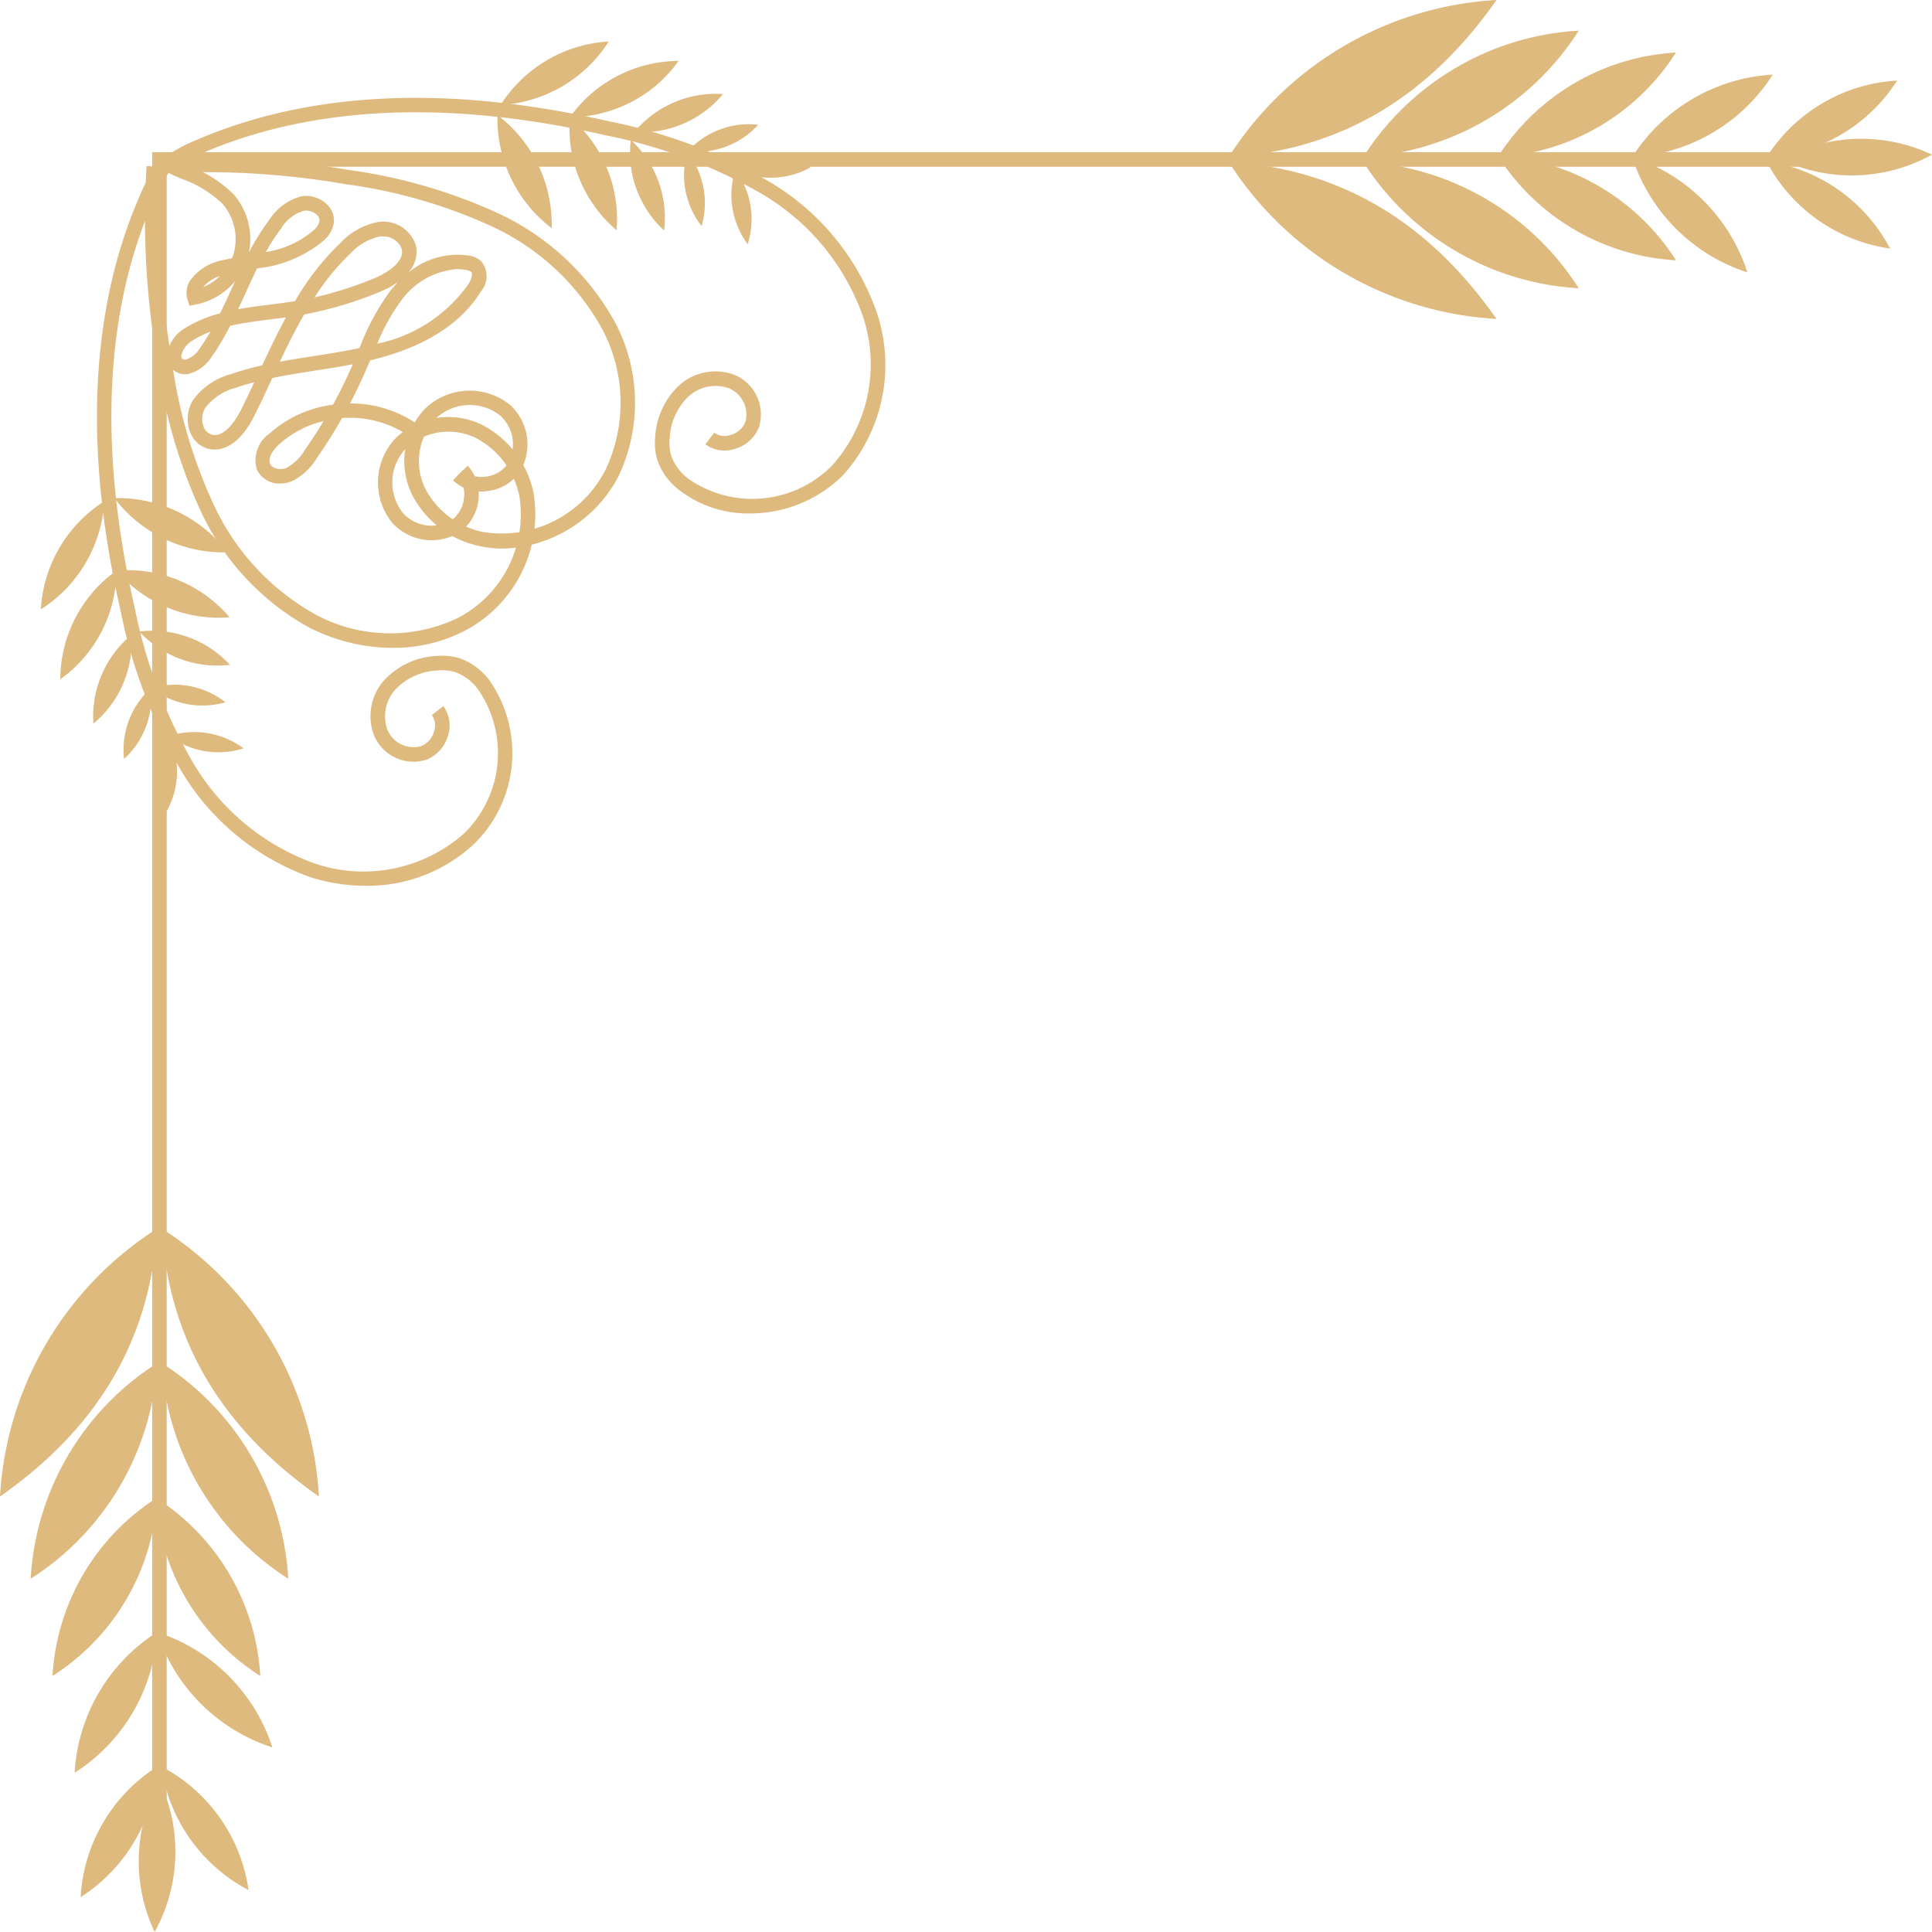 <svg xmlns="http://www.w3.org/2000/svg" width="100.259" height="100.259" viewBox="0 0 100.259 100.259">
  <g id="Group_265" data-name="Group 265" transform="translate(-526.617 -329.374)">
    <g id="Group_217" data-name="Group 217">
      <path id="Path_328" data-name="Path 328" d="M535.269,423.144h-.755V337.272h85.738v.755H535.269Z" fill="#dfba7f"/>
    </g>
    <g id="Group_218" data-name="Group 218">
      <path id="Path_329" data-name="Path 329" d="M546.987,362.993a9.561,9.561,0,0,1-4.388-1.086,13.311,13.311,0,0,1-5.557-5.99,27.527,27.527,0,0,1-2.271-7.828,43.638,43.638,0,0,1-.548-10.1l.753.054a42.749,42.749,0,0,0,.541,9.928,26,26,0,0,0,2.2,7.613,12.55,12.55,0,0,0,5.229,5.654,8.151,8.151,0,0,0,7.411.214,6.056,6.056,0,0,0,3.219-6.289,4.367,4.367,0,0,0-2.282-3.068,3.245,3.245,0,0,0-3.578.518,2.555,2.555,0,0,0-.19,3.384,2.019,2.019,0,0,0,2.51.381,1.621,1.621,0,0,0,.661-1.179,1.407,1.407,0,0,0-.349-1.13l.54-.526a2.157,2.157,0,0,1,.56,1.732,2.386,2.386,0,0,1-.987,1.726,2.763,2.763,0,0,1-3.494-.5,3.333,3.333,0,0,1,.216-4.422,3.964,3.964,0,0,1,4.432-.667,5.119,5.119,0,0,1,2.7,3.6,6.828,6.828,0,0,1-3.608,7.11A8.028,8.028,0,0,1,546.987,362.993Z" fill="#dfba7f"/>
    </g>
    <g id="Group_219" data-name="Group 219">
      <path id="Path_330" data-name="Path 330" d="M552.707,357.843a5.56,5.56,0,0,1-1.114-.112,5.126,5.126,0,0,1-3.6-2.7,3.967,3.967,0,0,1,.665-4.432,3.336,3.336,0,0,1,4.424-.216,2.765,2.765,0,0,1,.5,3.494,2.387,2.387,0,0,1-1.73.987,2.154,2.154,0,0,1-1.729-.559l.526-.541a1.4,1.4,0,0,0,1.128.349,1.627,1.627,0,0,0,1.182-.66,2.018,2.018,0,0,0-.381-2.511,2.559,2.559,0,0,0-3.385.19,3.246,3.246,0,0,0-.517,3.578,4.362,4.362,0,0,0,3.067,2.282,6.056,6.056,0,0,0,6.288-3.22,8.143,8.143,0,0,0-.212-7.409,12.564,12.564,0,0,0-5.654-5.231,26.8,26.8,0,0,0-7.615-2.2,42.65,42.65,0,0,0-9.928-.541l-.054-.753a43.578,43.578,0,0,1,10.1.548,27.584,27.584,0,0,1,7.83,2.27,13.332,13.332,0,0,1,5.989,5.558,8.912,8.912,0,0,1,.21,8.109A6.987,6.987,0,0,1,552.707,357.843Z" fill="#dfba7f"/>
    </g>
    <g id="Group_220" data-name="Group 220">
      <path id="Path_331" data-name="Path 331" d="M545.566,375.34a9.351,9.351,0,0,1-2.822-.439,12.791,12.791,0,0,1-6.776-5.619,27.049,27.049,0,0,1-3.1-8.245c-1.888-8.269-1.581-15.436.913-21.3a9.373,9.373,0,0,1,1.088-1.994l.6.455a8.649,8.649,0,0,0-1,1.834c-2.431,5.719-2.723,12.731-.871,20.841a26.312,26.312,0,0,0,3,8.014,12.021,12.021,0,0,0,6.363,5.3,7.872,7.872,0,0,0,7.752-1.576,5.816,5.816,0,0,0,.736-7.428,2.608,2.608,0,0,0-1.218-.934,2.464,2.464,0,0,0-.946-.078,3.2,3.2,0,0,0-2.141.975,2.064,2.064,0,0,0-.419,2.108,1.468,1.468,0,0,0,1.742.841,1.146,1.146,0,0,0,.674-.766.943.943,0,0,0-.115-.851l.6-.458a1.7,1.7,0,0,1,.241,1.523,1.9,1.9,0,0,1-1.144,1.263,2.224,2.224,0,0,1-2.689-1.251,2.8,2.8,0,0,1,.547-2.91,3.96,3.96,0,0,1,2.644-1.227,3.263,3.263,0,0,1,1.233.111,3.329,3.329,0,0,1,1.584,1.187,6.594,6.594,0,0,1-.8,8.433A8.1,8.1,0,0,1,545.566,375.34Z" fill="#dfba7f"/>
    </g>
    <g id="Group_221" data-name="Group 221">
      <path id="Path_332" data-name="Path 332" d="M565.524,356.018a5.818,5.818,0,0,1-3.606-1.173,3.341,3.341,0,0,1-1.187-1.586,3.221,3.221,0,0,1-.112-1.232,3.973,3.973,0,0,1,1.229-2.644,2.8,2.8,0,0,1,2.909-.546,2.227,2.227,0,0,1,1.251,2.689,1.9,1.9,0,0,1-1.263,1.143,1.681,1.681,0,0,1-1.523-.24l.458-.6a.937.937,0,0,0,.852.116,1.151,1.151,0,0,0,.766-.674,1.475,1.475,0,0,0-.84-1.743,2.081,2.081,0,0,0-2.11.419,3.215,3.215,0,0,0-.976,2.142,2.444,2.444,0,0,0,.079.945,2.6,2.6,0,0,0,.935,1.219,5.812,5.812,0,0,0,7.426-.737,7.874,7.874,0,0,0,1.577-7.751,12.019,12.019,0,0,0-5.3-6.364,26.337,26.337,0,0,0-8.014-3c-8.107-1.851-15.12-1.561-20.842.871a8.6,8.6,0,0,0-1.833,1l-.456-.6a9.309,9.309,0,0,1,1.994-1.088c5.869-2.494,13.037-2.8,21.3-.913a27.047,27.047,0,0,1,8.245,3.1,12.782,12.782,0,0,1,5.619,6.776,8.534,8.534,0,0,1-1.759,8.509A6.821,6.821,0,0,1,565.524,356.018Z" fill="#dfba7f"/>
    </g>
    <g id="Group_222" data-name="Group 222">
      <path id="Path_333" data-name="Path 333" d="M558.209,331.527a7.142,7.142,0,0,0-5.616,3.295A7.141,7.141,0,0,0,558.209,331.527Z" fill="#dfba7f"/>
    </g>
    <g id="Group_223" data-name="Group 223">
      <path id="Path_334" data-name="Path 334" d="M604.277,329.374a17.662,17.662,0,0,0-13.9,8.151C596.431,337.152,600.909,334.181,604.277,329.374Z" fill="#dfba7f"/>
    </g>
    <g id="Group_224" data-name="Group 224">
      <path id="Path_335" data-name="Path 335" d="M604.277,345.925a17.664,17.664,0,0,1-13.9-8.151C596.431,338.147,600.909,341.117,604.277,345.925Z" fill="#dfba7f"/>
    </g>
    <g id="Group_225" data-name="Group 225">
      <path id="Path_336" data-name="Path 336" d="M608.543,330.965a14.218,14.218,0,0,0-11.183,6.56A14.216,14.216,0,0,0,608.543,330.965Z" fill="#dfba7f"/>
    </g>
    <g id="Group_226" data-name="Group 226">
      <path id="Path_337" data-name="Path 337" d="M608.543,344.333a14.212,14.212,0,0,1-11.183-6.56A14.219,14.219,0,0,1,608.543,344.333Z" fill="#dfba7f"/>
    </g>
    <g id="Group_227" data-name="Group 227">
      <path id="Path_338" data-name="Path 338" d="M613.59,332.1a11.764,11.764,0,0,0-9.251,5.427A11.759,11.759,0,0,0,613.59,332.1Z" fill="#dfba7f"/>
    </g>
    <g id="Group_228" data-name="Group 228">
      <path id="Path_339" data-name="Path 339" d="M613.59,342.882a11.761,11.761,0,0,1-9.251-5.426A11.76,11.76,0,0,1,613.59,342.882Z" fill="#dfba7f"/>
    </g>
    <g id="Group_229" data-name="Group 229">
      <path id="Path_340" data-name="Path 340" d="M618.613,333.246a9.274,9.274,0,0,0-7.295,4.279A9.272,9.272,0,0,0,618.613,333.246Z" fill="#dfba7f"/>
    </g>
    <g id="Group_230" data-name="Group 230">
      <path id="Path_341" data-name="Path 341" d="M617.295,343.508a9.272,9.272,0,0,1-5.977-5.983A9.274,9.274,0,0,1,617.295,343.508Z" fill="#dfba7f"/>
    </g>
    <g id="Group_231" data-name="Group 231">
      <path id="Path_342" data-name="Path 342" d="M625.065,333.555a8.607,8.607,0,0,0-6.768,3.97A8.6,8.6,0,0,0,625.065,333.555Z" fill="#dfba7f"/>
    </g>
    <g id="Group_232" data-name="Group 232">
      <path id="Path_343" data-name="Path 343" d="M624.7,342.272a8.6,8.6,0,0,1-6.412-4.524A8.605,8.605,0,0,1,624.7,342.272Z" fill="#dfba7f"/>
    </g>
    <g id="Group_233" data-name="Group 233">
      <path id="Path_344" data-name="Path 344" d="M626.876,337.4a8.605,8.605,0,0,0-7.843.252A8.6,8.6,0,0,0,626.876,337.4Z" fill="#dfba7f"/>
    </g>
    <g id="Group_234" data-name="Group 234">
      <path id="Path_345" data-name="Path 345" d="M526.617,407.034a17.662,17.662,0,0,1,8.151-13.9C534.4,399.188,531.424,403.666,526.617,407.034Z" fill="#dfba7f"/>
    </g>
    <g id="Group_235" data-name="Group 235">
      <path id="Path_346" data-name="Path 346" d="M543.168,407.034a17.663,17.663,0,0,0-8.152-13.9C535.389,399.188,538.36,403.666,543.168,407.034Z" fill="#dfba7f"/>
    </g>
    <g id="Group_236" data-name="Group 236">
      <path id="Path_347" data-name="Path 347" d="M528.208,411.3a14.217,14.217,0,0,1,6.56-11.183A14.216,14.216,0,0,1,528.208,411.3Z" fill="#dfba7f"/>
    </g>
    <g id="Group_237" data-name="Group 237">
      <path id="Path_348" data-name="Path 348" d="M541.576,411.3a14.215,14.215,0,0,0-6.56-11.183A14.216,14.216,0,0,0,541.576,411.3Z" fill="#dfba7f"/>
    </g>
    <g id="Group_238" data-name="Group 238">
      <path id="Path_349" data-name="Path 349" d="M529.341,416.347a11.764,11.764,0,0,1,5.427-9.251A11.759,11.759,0,0,1,529.341,416.347Z" fill="#dfba7f"/>
    </g>
    <g id="Group_239" data-name="Group 239">
      <path id="Path_350" data-name="Path 350" d="M540.125,416.347A11.761,11.761,0,0,0,534.7,407.1,11.76,11.76,0,0,0,540.125,416.347Z" fill="#dfba7f"/>
    </g>
    <g id="Group_240" data-name="Group 240">
      <path id="Path_351" data-name="Path 351" d="M530.489,421.37a9.274,9.274,0,0,1,4.279-7.295A9.274,9.274,0,0,1,530.489,421.37Z" fill="#dfba7f"/>
    </g>
    <g id="Group_241" data-name="Group 241">
      <path id="Path_352" data-name="Path 352" d="M540.751,420.052a9.274,9.274,0,0,0-5.983-5.977A9.274,9.274,0,0,0,540.751,420.052Z" fill="#dfba7f"/>
    </g>
    <g id="Group_242" data-name="Group 242">
      <path id="Path_353" data-name="Path 353" d="M530.8,427.823a8.6,8.6,0,0,1,3.97-6.769A8.606,8.606,0,0,1,530.8,427.823Z" fill="#dfba7f"/>
    </g>
    <g id="Group_243" data-name="Group 243">
      <path id="Path_354" data-name="Path 354" d="M539.515,427.457a8.6,8.6,0,0,0-4.524-6.412A8.6,8.6,0,0,0,539.515,427.457Z" fill="#dfba7f"/>
    </g>
    <g id="Group_244" data-name="Group 244">
      <path id="Path_355" data-name="Path 355" d="M534.641,429.633a8.605,8.605,0,0,1,.252-7.843A8.6,8.6,0,0,1,534.641,429.633Z" fill="#dfba7f"/>
    </g>
    <g id="Group_245" data-name="Group 245">
      <path id="Path_356" data-name="Path 356" d="M555.247,341.217a7.142,7.142,0,0,1-2.814-5.871A7.138,7.138,0,0,1,555.247,341.217Z" fill="#dfba7f"/>
    </g>
    <g id="Group_246" data-name="Group 246">
      <path id="Path_357" data-name="Path 357" d="M561.833,332.536a6.967,6.967,0,0,0-5.642,2.917A6.962,6.962,0,0,0,561.833,332.536Z" fill="#dfba7f"/>
    </g>
    <g id="Group_247" data-name="Group 247">
      <path id="Path_358" data-name="Path 358" d="M558.615,341.324a6.963,6.963,0,0,1-2.424-5.871A6.966,6.966,0,0,1,558.615,341.324Z" fill="#dfba7f"/>
    </g>
    <g id="Group_248" data-name="Group 248">
      <path id="Path_359" data-name="Path 359" d="M564.135,334.256a5.49,5.49,0,0,0-4.6,1.969A5.493,5.493,0,0,0,564.135,334.256Z" fill="#dfba7f"/>
    </g>
    <g id="Group_249" data-name="Group 249">
      <path id="Path_360" data-name="Path 360" d="M561.081,341.338a5.49,5.49,0,0,1-1.728-4.7A5.492,5.492,0,0,1,561.081,341.338Z" fill="#dfba7f"/>
    </g>
    <g id="Group_250" data-name="Group 250">
      <path id="Path_361" data-name="Path 361" d="M565.965,335.847a4.292,4.292,0,0,0-3.66,1.381A4.288,4.288,0,0,0,565.965,335.847Z" fill="#dfba7f"/>
    </g>
    <g id="Group_251" data-name="Group 251">
      <path id="Path_362" data-name="Path 362" d="M563.027,341.108a4.29,4.29,0,0,1-.744-3.84A4.287,4.287,0,0,1,563.027,341.108Z" fill="#dfba7f"/>
    </g>
    <g id="Group_252" data-name="Group 252">
      <path id="Path_363" data-name="Path 363" d="M568.683,338.058a4.285,4.285,0,0,0-3.909.131A4.288,4.288,0,0,0,568.683,338.058Z" fill="#dfba7f"/>
    </g>
    <g id="Group_253" data-name="Group 253">
      <path id="Path_364" data-name="Path 364" d="M565.417,342.047a4.286,4.286,0,0,1-.643-3.858A4.288,4.288,0,0,1,565.417,342.047Z" fill="#dfba7f"/>
    </g>
    <g id="Group_254" data-name="Group 254">
      <path id="Path_365" data-name="Path 365" d="M528.736,361a7.137,7.137,0,0,1,3.294-5.616A7.14,7.14,0,0,1,528.736,361Z" fill="#dfba7f"/>
    </g>
    <g id="Group_255" data-name="Group 255">
      <path id="Path_366" data-name="Path 366" d="M538.425,358.039a7.141,7.141,0,0,0-5.871-2.814A7.138,7.138,0,0,0,538.425,358.039Z" fill="#dfba7f"/>
    </g>
    <g id="Group_256" data-name="Group 256">
      <path id="Path_367" data-name="Path 367" d="M529.745,364.625a6.961,6.961,0,0,1,2.917-5.642A6.966,6.966,0,0,1,529.745,364.625Z" fill="#dfba7f"/>
    </g>
    <g id="Group_257" data-name="Group 257">
      <path id="Path_368" data-name="Path 368" d="M538.532,361.407a6.961,6.961,0,0,0-5.87-2.424A6.964,6.964,0,0,0,538.532,361.407Z" fill="#dfba7f"/>
    </g>
    <g id="Group_258" data-name="Group 258">
      <path id="Path_369" data-name="Path 369" d="M531.464,366.927a5.489,5.489,0,0,1,1.969-4.6A5.492,5.492,0,0,1,531.464,366.927Z" fill="#dfba7f"/>
    </g>
    <g id="Group_259" data-name="Group 259">
      <path id="Path_370" data-name="Path 370" d="M538.546,363.873a5.49,5.49,0,0,0-4.7-1.728A5.493,5.493,0,0,0,538.546,363.873Z" fill="#dfba7f"/>
    </g>
    <g id="Group_260" data-name="Group 260">
      <path id="Path_371" data-name="Path 371" d="M533.055,368.757a4.29,4.29,0,0,1,1.382-3.66A4.291,4.291,0,0,1,533.055,368.757Z" fill="#dfba7f"/>
    </g>
    <g id="Group_261" data-name="Group 261">
      <path id="Path_372" data-name="Path 372" d="M538.316,365.818a4.289,4.289,0,0,0-3.84-.743A4.29,4.29,0,0,0,538.316,365.818Z" fill="#dfba7f"/>
    </g>
    <g id="Group_262" data-name="Group 262">
      <path id="Path_373" data-name="Path 373" d="M535.266,371.475a4.288,4.288,0,0,1,.131-3.909A4.288,4.288,0,0,1,535.266,371.475Z" fill="#dfba7f"/>
    </g>
    <g id="Group_263" data-name="Group 263">
      <path id="Path_374" data-name="Path 374" d="M539.255,368.209a4.286,4.286,0,0,0-3.858-.643A4.289,4.289,0,0,0,539.255,368.209Z" fill="#dfba7f"/>
    </g>
    <g id="Group_264" data-name="Group 264">
      <path id="Path_375" data-name="Path 375" d="M541.174,354.467a1.29,1.29,0,0,1-1.23-.732,1.694,1.694,0,0,1,.662-1.867,6.067,6.067,0,0,1,3.291-1.492q.54-.984.99-2.012c.013-.028.024-.058.037-.086-.645.124-1.294.225-1.928.324-.744.116-1.5.234-2.248.39-.01.02-.019.04-.028.06-.3.647-.6,1.295-.922,1.93-.667,1.332-1.6,1.946-2.479,1.647a1.384,1.384,0,0,1-.846-.856,1.9,1.9,0,0,1,.125-1.582,3.541,3.541,0,0,1,2.014-1.406,15.164,15.164,0,0,1,1.611-.452c.39-.834.79-1.674,1.233-2.488-.26.035-.522.068-.784.1-.707.09-1.425.181-2.114.34a13.43,13.43,0,0,1-.98,1.642,2.021,2.021,0,0,1-1.211.858.954.954,0,0,1-.733-.191.918.918,0,0,1-.358-.79,1.932,1.932,0,0,1,.9-1.377,6.648,6.648,0,0,1,1.862-.791c.216-.438.419-.881.619-1.32.054-.118.109-.236.163-.355a3.52,3.52,0,0,1-2.039,1.215l-.335.064-.1-.328a1.2,1.2,0,0,1,.128-.97,2.71,2.71,0,0,1,1.715-1.07c.155-.035.312-.066.469-.1.017-.041.033-.084.048-.126a2.793,2.793,0,0,0-.53-2.681,5.825,5.825,0,0,0-2.134-1.312,12.475,12.475,0,0,1-1.366-.668l.384-.649a12.125,12.125,0,0,0,1.285.626,6.464,6.464,0,0,1,2.4,1.5,3.533,3.533,0,0,1,.787,3.021,12.289,12.289,0,0,1,1.079-1.728,2.794,2.794,0,0,1,1.677-1.2,1.549,1.549,0,0,1,1.3.433,1.131,1.131,0,0,1,.347.991,1.573,1.573,0,0,1-.519.878,6.4,6.4,0,0,1-3.453,1.443c-.217.436-.42.881-.62,1.319-.121.265-.243.532-.368.8.532-.1,1.07-.164,1.6-.231.377-.047.752-.094,1.123-.152l.229-.037a13.77,13.77,0,0,1,2.369-3.033,3.579,3.579,0,0,1,1.929-1.069,1.773,1.773,0,0,1,1.981,1.24,1.6,1.6,0,0,1-.435,1.419,3.981,3.981,0,0,1,3.206-.913,1.182,1.182,0,0,1,.62.295,1.226,1.226,0,0,1-.027,1.566c-1.059,1.715-2.992,2.917-5.747,3.571-.082.2-.164.389-.248.581q-.367.839-.794,1.653a6.07,6.07,0,0,1,3.544,1.113l-.441.611a5.372,5.372,0,0,0-3.519-.963q-.6,1.064-1.3,2.065a3.135,3.135,0,0,1-1.279,1.2A1.586,1.586,0,0,1,541.174,354.467Zm2.234-3.24a5.237,5.237,0,0,0-2.3,1.2c-.316.288-.606.706-.475,1.012.117.275.557.34.855.214a2.51,2.51,0,0,0,.954-.938Q542.952,351.987,543.408,351.227Zm-3.6-2.017c-.323.085-.642.179-.956.288a2.87,2.87,0,0,0-1.6,1.071,1.135,1.135,0,0,0-.072.939.646.646,0,0,0,.382.406c.756.263,1.432-1.013,1.561-1.269C539.359,350.171,539.587,349.692,539.813,349.21Zm2.592-3.519c-.456.793-.866,1.622-1.26,2.453.581-.108,1.162-.2,1.735-.288.793-.123,1.61-.251,2.4-.421a12.434,12.434,0,0,1,1.6-2.974,5.336,5.336,0,0,1,.414-.467,4.665,4.665,0,0,1-.919.507A19.477,19.477,0,0,1,542.405,345.691Zm-4.871.9a5.161,5.161,0,0,0-.95.472,1.221,1.221,0,0,0-.555.775.168.168,0,0,0,.07.16.188.188,0,0,0,.159.039,1.317,1.317,0,0,0,.705-.547C537.167,347.2,537.355,346.9,537.534,346.593Zm12.8-3.251a3.932,3.932,0,0,0-2.859,1.587,10.13,10.13,0,0,0-1.276,2.282,7.685,7.685,0,0,0,4.733-3.094c.168-.272.228-.545.138-.633a.567.567,0,0,0-.24-.092A2.553,2.553,0,0,0,550.333,343.342Zm-3.87-1.7a1.042,1.042,0,0,0-.138.008,2.917,2.917,0,0,0-1.509.871,12.306,12.306,0,0,0-1.873,2.284,18.619,18.619,0,0,0,3.141-1.005c.261-.11,1.557-.7,1.387-1.5A1,1,0,0,0,546.463,341.647ZM538.03,343.7a1.859,1.859,0,0,0-.873.578A2.858,2.858,0,0,0,538.03,343.7Zm4.473-3.4a.73.73,0,0,0-.094.007,2.024,2.024,0,0,0-1.194.91,10.7,10.7,0,0,0-.8,1.233,4.914,4.914,0,0,0,2.48-1.13.872.872,0,0,0,.3-.452.4.4,0,0,0-.134-.34A.814.814,0,0,0,542.5,340.3Z" fill="#dfba7f"/>
    </g>
  </g>
</svg>
